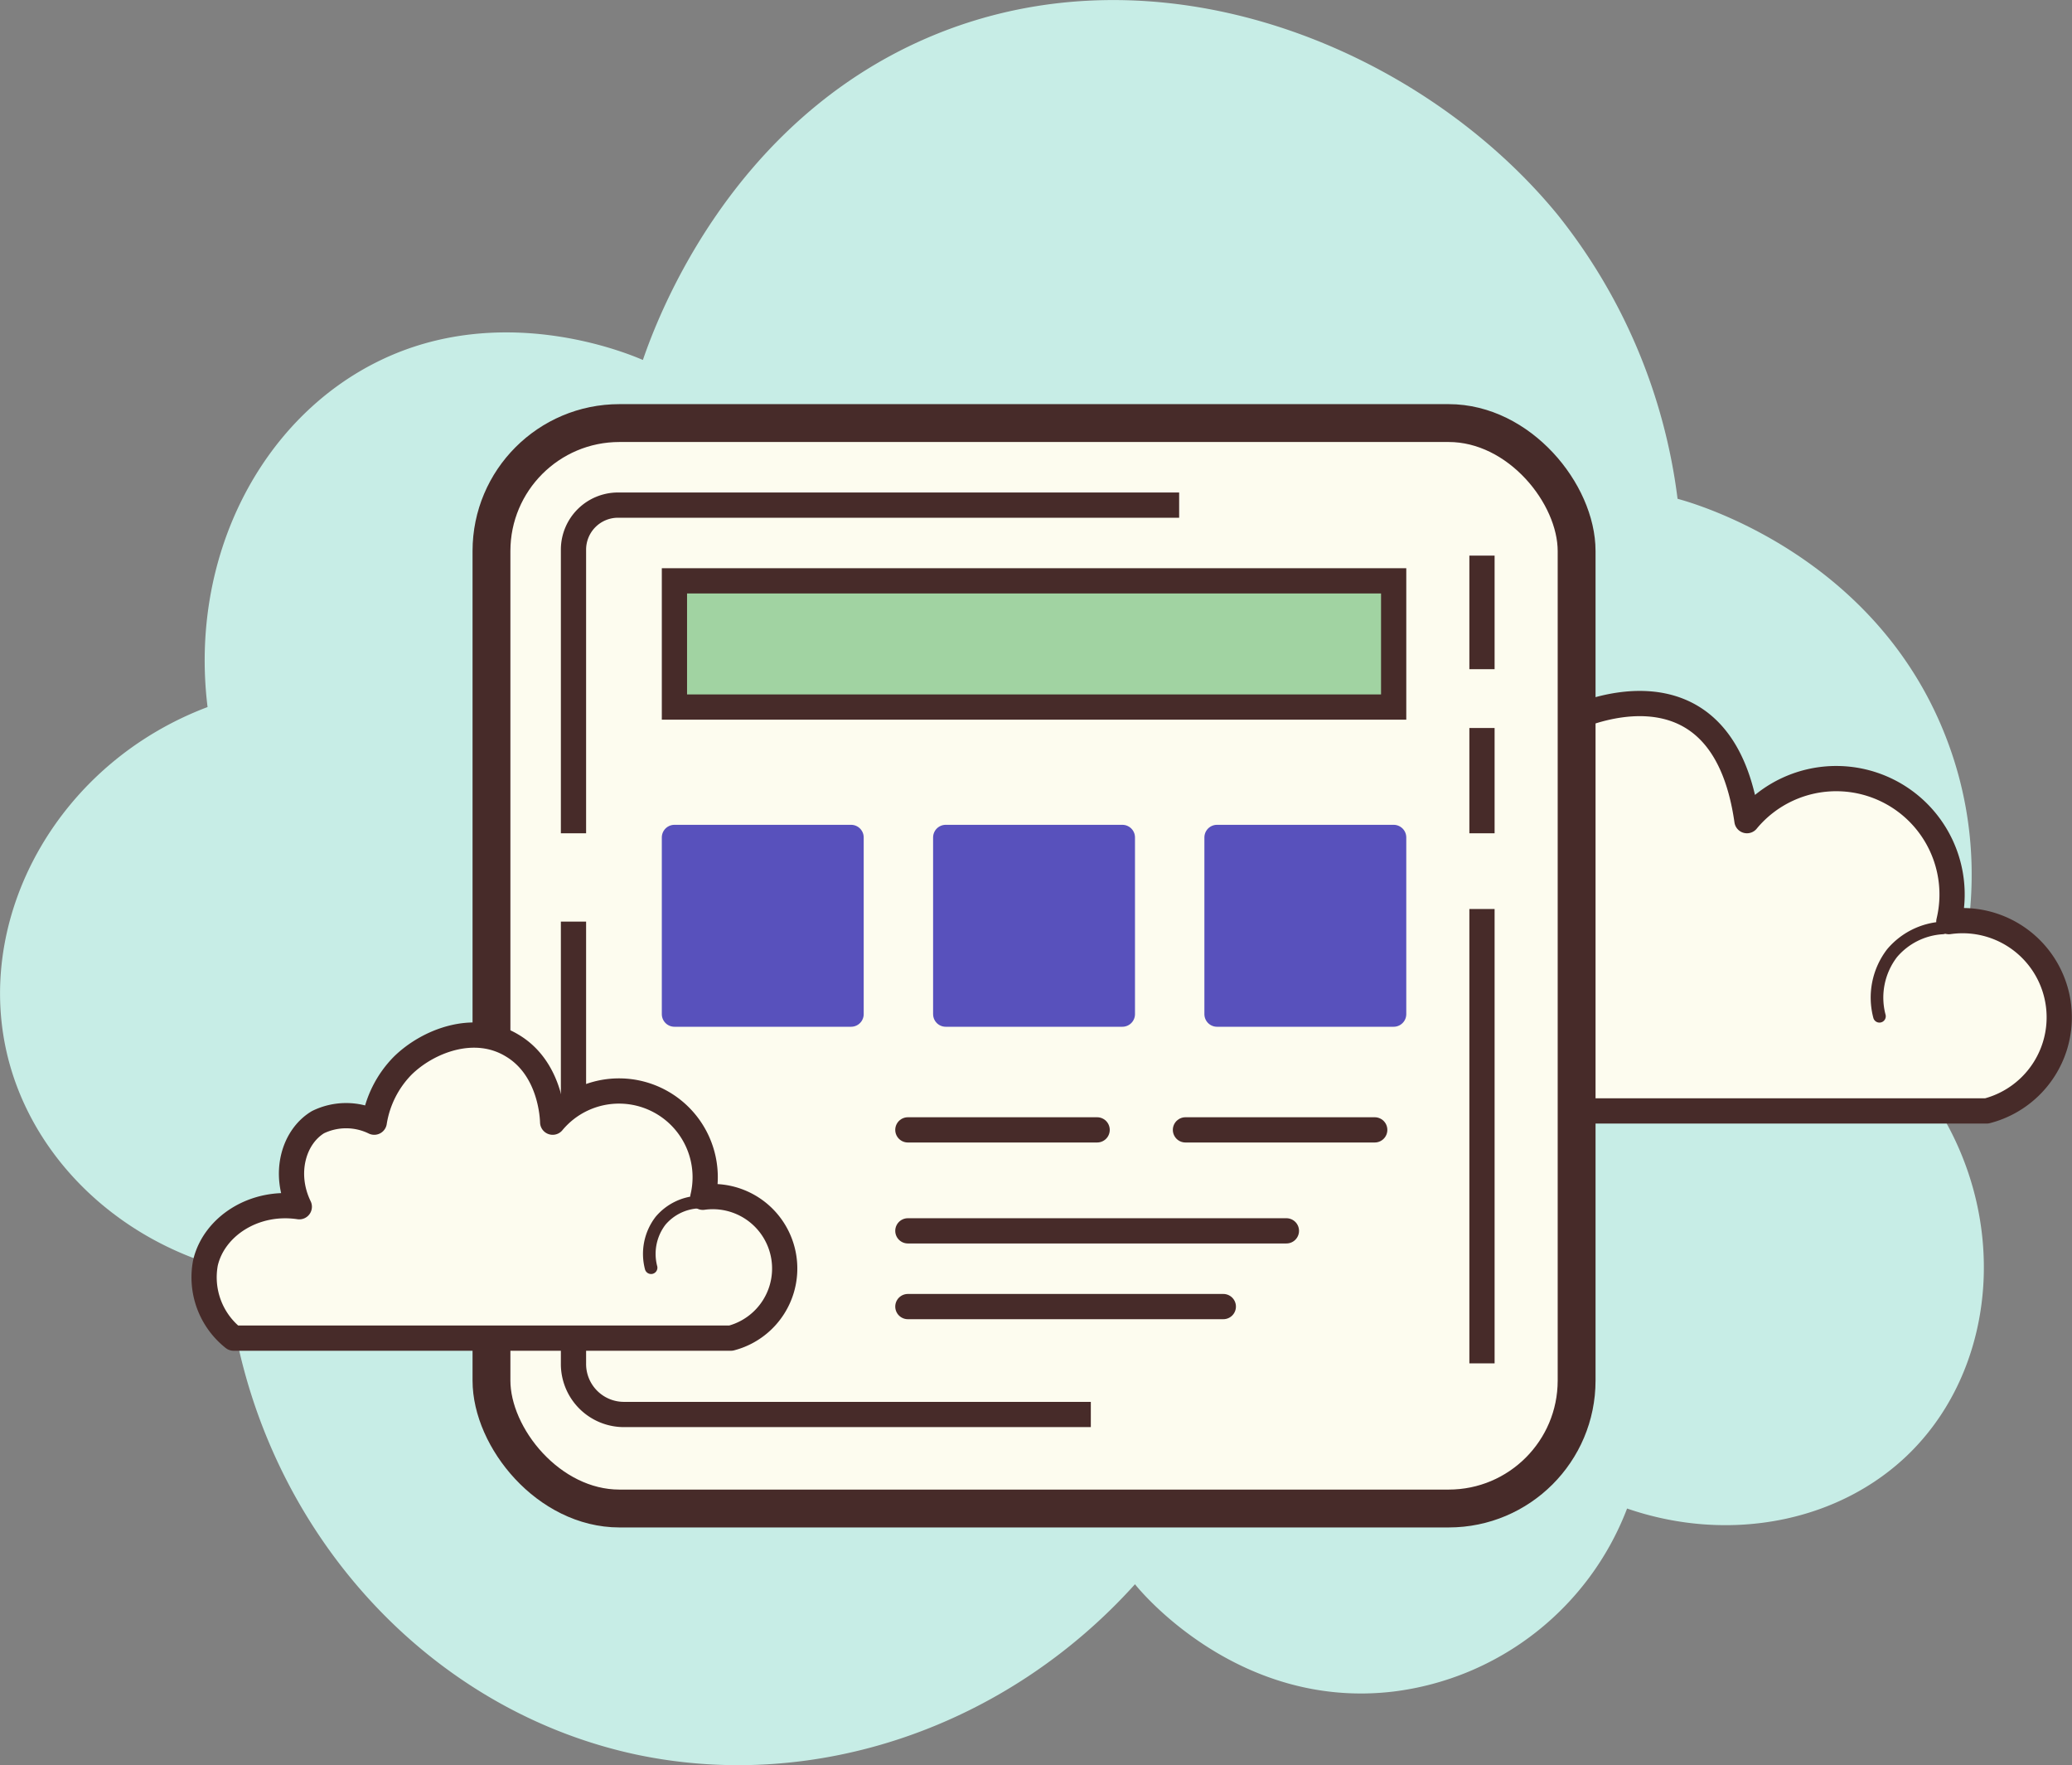 <svg id="Layer_1" data-name="Layer 1" xmlns="http://www.w3.org/2000/svg" viewBox="0 0 164.21 139.87"><rect x="0" y="0" width="164.21" height="139.87" fill="#808080" stroke="none"/><defs><style>.cls-1{fill:#c7ede6;}.cls-2,.cls-3,.cls-4{fill:#fdfcef;}.cls-2,.cls-3,.cls-4,.cls-5,.cls-7{stroke:#472b29;}.cls-2,.cls-3,.cls-6,.cls-7{stroke-linejoin:round;}.cls-2,.cls-5,.cls-6,.cls-7{stroke-width:2px;}.cls-3,.cls-7{stroke-linecap:round;}.cls-4,.cls-5{stroke-miterlimit:10;}.cls-4{stroke-width:3px;}.cls-5{fill:#a1d3a2;}.cls-6{fill:#5851bc;stroke:#5851bc;}.cls-7{fill:none;}</style></defs><title>aform</title><path class="cls-1" d="M488.5,378.5c1.15-3.34,6.86-18.74,22.5-25.5,18.26-7.89,39.13.73,50,14a44.94,44.94,0,0,1,9.5,22.5c1.35.36,16.06,4.54,21.5,19.5,4.89,13.44-1.58,24.93-2.5,26.5,7.44,9.35,6.77,22.21-.5,29.5-5.56,5.57-14.38,7.3-22.5,4.5A22.82,22.82,0,0,1,548,484c-12.28,1.47-20.06-7.94-20.5-8.5C517.34,486.78,502.25,492,488,489c-17.49-3.73-30.94-19.38-32.5-38.5-8.89-2.36-15.74-9.15-17.5-17.5-2.27-10.78,4.29-22.58,16-27-1.46-11.83,4.2-22.9,13.71-27.48S486.9,377.81,488.5,378.5Z" transform="translate(-437.55 -349.98)"/><path class="cls-2" d="M562,407s12-6,14,8a9.18,9.18,0,0,1,16,8,7.66,7.66,0,0,1,3,15H542S547,406,562,407Z" transform="translate(-437.55 -349.98)"/><path class="cls-3" d="M586.5,430.5a5.78,5.78,0,0,1,1-5,5.67,5.67,0,0,1,4-2" transform="translate(-437.55 -349.98)"/><rect class="cls-4" x="38.95" y="33.52" width="86" height="86" rx="10.14" ry="10.14"/><path class="cls-2" d="M531,390H486.52a3.53,3.53,0,0,0-3.52,3.52V416" transform="translate(-437.55 -349.98)"/><path class="cls-2" d="M483,423V458a4,4,0,0,0,4.05,4.05H524" transform="translate(-437.55 -349.98)"/><path class="cls-2" d="M478.11,432.8c3.14,1.84,3.23,5.85,3.24,6.09a6.83,6.83,0,0,1,11.9,5.95A5.7,5.7,0,0,1,495.48,456H456.06a6.14,6.14,0,0,1-2.23-5.95c.66-2.88,3.86-5,7.44-4.46-1.28-2.63-.46-5.53,1.48-6.7a5.08,5.08,0,0,1,4.46,0,8.21,8.21,0,0,1,2.24-4.46C471.41,432.49,475.1,431,478.11,432.8Z" transform="translate(-437.55 -349.98)"/><path class="cls-3" d="M489.15,450.42a4.31,4.31,0,0,1,.75-3.72,4.19,4.19,0,0,1,3-1.48" transform="translate(-437.55 -349.98)"/><line class="cls-2" x1="117.45" y1="44.02" x2="117.45" y2="53.02"/><line class="cls-2" x1="117.45" y1="57.68" x2="117.45" y2="66.02"/><line class="cls-2" x1="117.45" y1="72.02" x2="117.45" y2="108.02"/><rect class="cls-5" x="53.45" y="46.02" width="57" height="10"/><rect class="cls-6" x="53.45" y="66.35" width="14" height="14"/><rect class="cls-6" x="74.95" y="66.35" width="14" height="14"/><rect class="cls-6" x="96.45" y="66.35" width="14" height="14"/><line class="cls-7" x1="71.95" y1="89.52" x2="86.95" y2="89.52"/><line class="cls-7" x1="93.95" y1="89.52" x2="108.95" y2="89.52"/><line class="cls-7" x1="71.95" y1="97.52" x2="101.95" y2="97.52"/><line class="cls-7" x1="71.95" y1="103.52" x2="96.95" y2="103.52"/></svg>